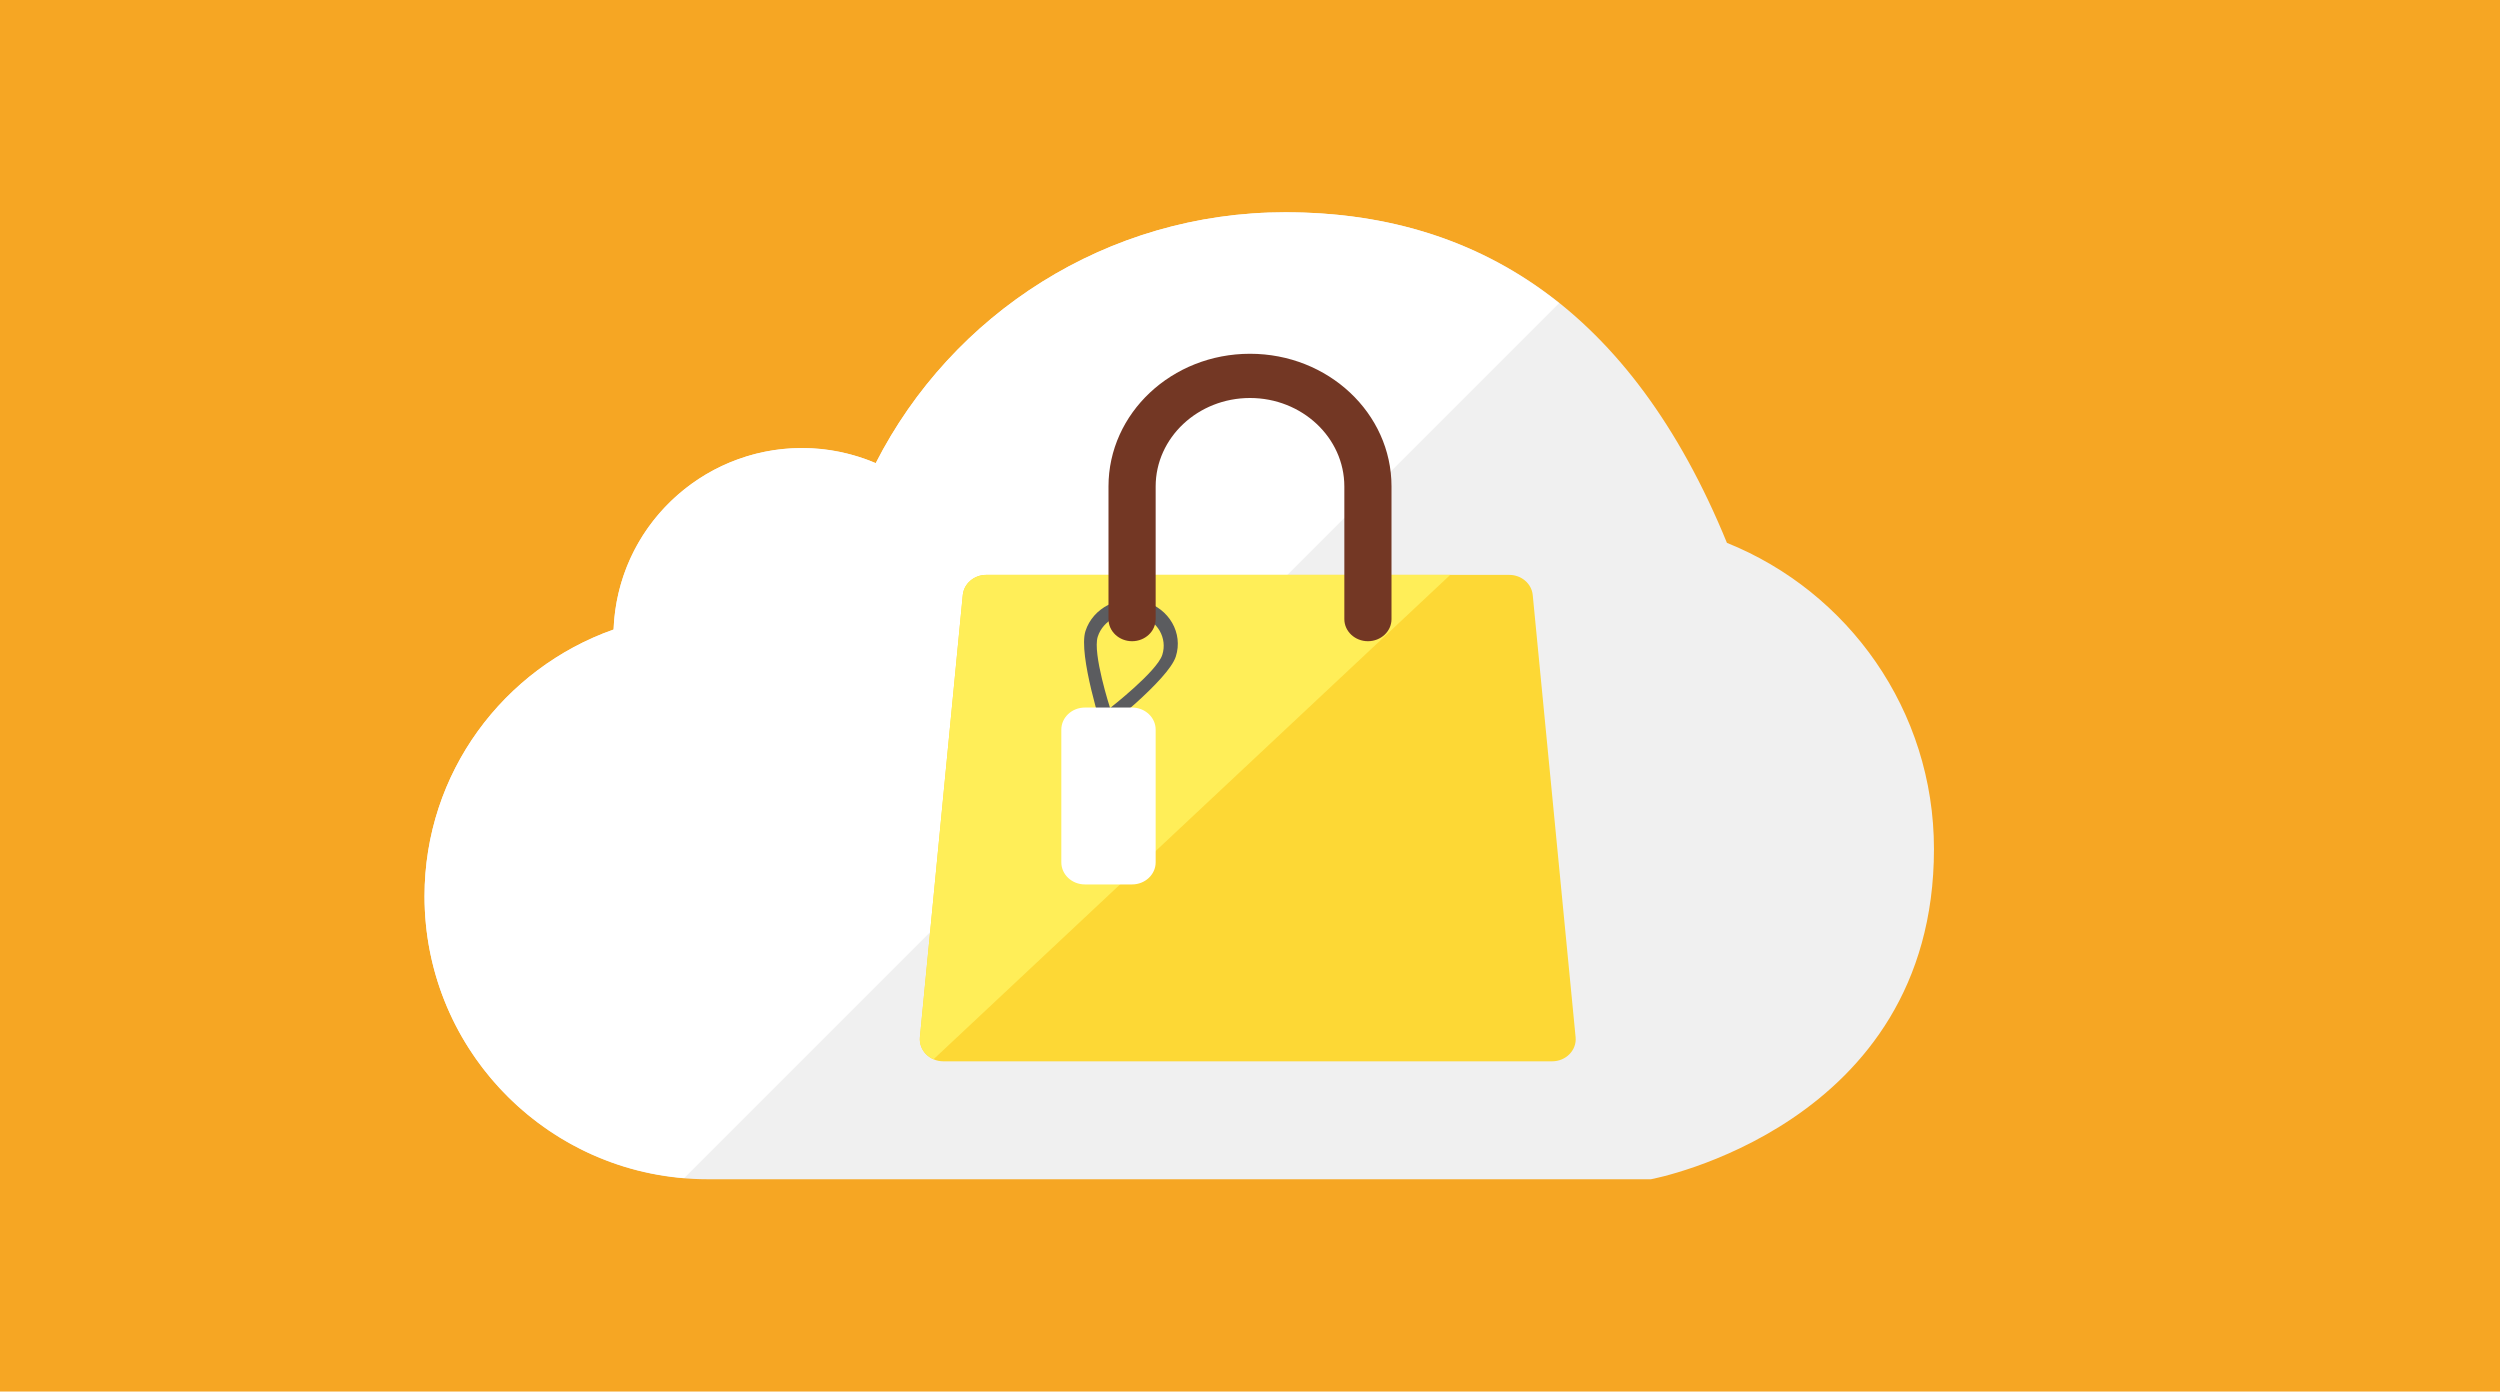 <?xml version="1.0" encoding="UTF-8" standalone="no"?>
<svg width="318px" height="177px" viewBox="0 0 318 177" version="1.1" xmlns="http://www.w3.org/2000/svg" xmlns:xlink="http://www.w3.org/1999/xlink" xmlns:sketch="http://www.bohemiancoding.com/sketch/ns">
    <!-- Generator: Sketch 3.2.2 (9983) - http://www.bohemiancoding.com/sketch -->
    <title>Rectangle 481 + Fill 6640 + Fill 6641 + Fill 6642 + Group</title>
    <desc>Created with Sketch.</desc>
    <defs></defs>
    <g id="Page-1" stroke="none" stroke-width="1" fill="none" fill-rule="evenodd" sketch:type="MSPage">
        <g id="Homepage-(docenten)-3" sketch:type="MSArtboardGroup" transform="translate(-34, -879)">
            <g id="Rectangle-481-+-Fill-6640-+-Fill-6641-+-Fill-6642-+-Group" sketch:type="MSLayerGroup" transform="translate(34, 879)">
                <rect id="Rectangle-481" fill="#F6A623" sketch:type="MSShapeGroup" x="0" y="0" width="318" height="177"></rect>
                <g id="Fill-6640-+-Fill-6641-+-Fill-6642" transform="translate(54, 27)" sketch:type="MSShapeGroup">
                    <path d="M192,81 C192,63.345 181.095,48.261 165.666,42.051 C153.438,12.15 133.689,0 109.5,0 C86.763,0 67.056,12.957 57.393,31.911 C42.021,25.365 24.69,36.24 24.048,53.076 C10.05,58.008 0,71.316 0,87 C0,106.881 16.119,123 36,123 L156,123 C156,123 192,116.322 192,81" id="Fill-6640" fill="#F0F0F0"></path>
                    <path d="M109.5,0 C86.763,0 67.056,12.957 57.393,31.911 C54.507,30.684 51.333,30 48,30 C35.055,30 24.537,40.254 24.048,53.076 C10.05,58.008 0,71.316 0,87 C0,105.882 14.541,121.338 33.033,122.85 L144.318,11.562 C134.325,3.588 122.568,0 109.5,0" id="Fill-6641" fill="#FFFFFF"></path>
                </g>
                <g id="Group" transform="translate(117, 45)" sketch:type="MSShapeGroup">
                    <path d="M77.963,30.683 C77.822,29.236 76.526,28.125 74.975,28.125 L8.455,28.125 C6.902,28.125 5.608,29.236 5.467,30.683 L0.013,86.933 C-0.148,88.579 1.237,90 2.999,90 L80.431,90 C82.193,90 83.576,88.579 83.417,86.933 L77.963,30.683 Z" id="Fill-4103" fill="#FDD835"></path>
                    <path d="M8.455,28.125 C6.903,28.125 5.608,29.236 5.467,30.683 L0.013,86.933 C-0.063,87.719 0.217,88.501 0.786,89.085 C1.059,89.364 1.389,89.584 1.749,89.738 L67.471,28.125 L8.455,28.125 Z" id="Fill-4104" fill="#FFEE58"></path>
                    <path d="M22.633,35.99 C23.314,33.865 25.702,32.657 27.97,33.295 C30.236,33.934 31.522,36.173 30.842,38.299 C30.163,40.422 24.203,45.06 24.203,45.06 C24.203,45.06 21.952,38.113 22.633,35.99 M28.541,31.507 C25.367,30.614 22.022,32.303 21.07,35.277 C20.119,38.253 23.269,47.978 23.269,47.978 C23.269,47.978 31.612,41.487 32.564,38.511 C33.517,35.536 31.715,32.4 28.541,31.507" id="Fill-4105" fill="#5B5C5F"></path>
                    <path d="M27,36.562 C28.656,36.562 30,35.303 30,33.75 L30,16.875 C30,10.672 35.383,5.625 42,5.625 C48.617,5.625 54,10.672 54,16.875 L54,33.75 C54,35.303 55.344,36.562 57,36.562 C58.656,36.562 60,35.303 60,33.75 L60,16.875 C60,7.556 51.941,0 42,0 C32.059,0 24,7.556 24,16.875 L24,33.75 C24,35.303 25.344,36.562 27,36.562" id="Fill-4106" fill="#733724"></path>
                    <path d="M30,64.688 C30,66.24 28.656,67.5 27,67.5 L21,67.5 C19.344,67.5 18,66.24 18,64.688 L18,47.812 C18,46.26 19.344,45 21,45 L27,45 C28.656,45 30,46.26 30,47.812 L30,64.688 Z" id="Fill-4107" fill="#FFFFFF"></path>
                </g>
            </g>
        </g>
    </g>
</svg>